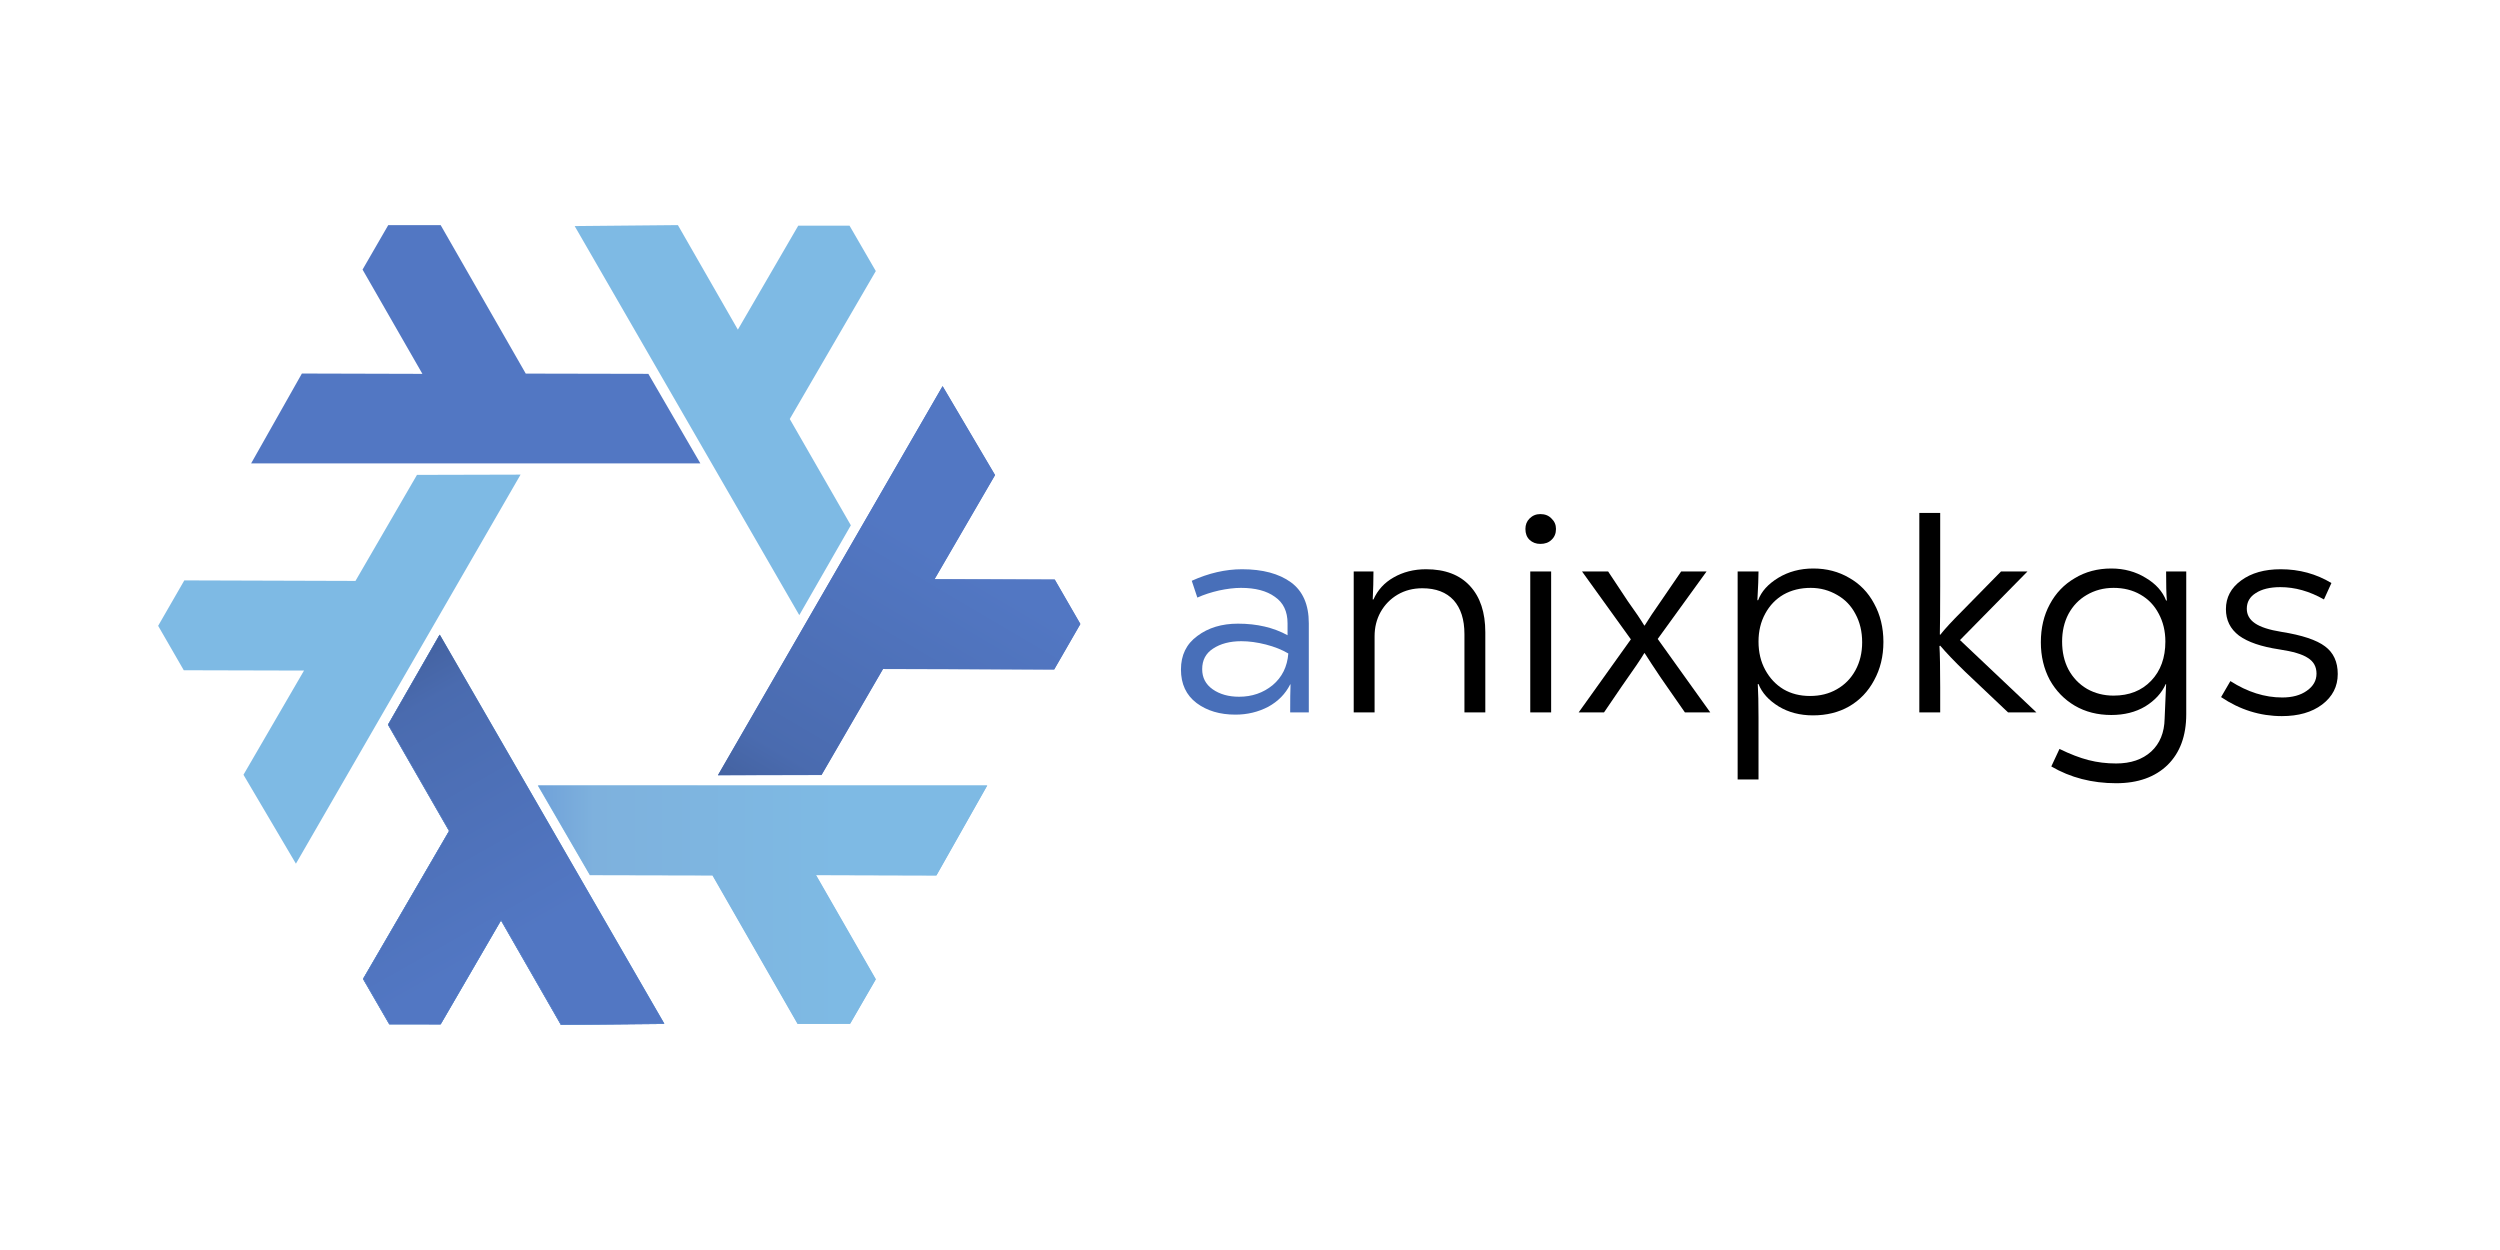 <?xml version="1.0" encoding="UTF-8" standalone="no"?>
<!-- Created with Inkscape (http://www.inkscape.org/) -->

<svg
   width="338.667mm"
   height="169.333mm"
   viewBox="0 0 338.667 169.333"
   version="1.1"
   id="svg5"
   xmlns:xlink="http://www.w3.org/1999/xlink"
   xmlns="http://www.w3.org/2000/svg"
   xmlns:svg="http://www.w3.org/2000/svg">
  <defs
     id="defs2">
    <linearGradient
       id="linearGradient5562">
      <stop
         style="stop-color:#699ad7;stop-opacity:1"
         offset="0"
         id="stop5564" />
      <stop
         id="stop5566"
         offset="0.243"
         style="stop-color:#7eb1dd;stop-opacity:1" />
      <stop
         style="stop-color:#7ebae4;stop-opacity:1"
         offset="1"
         id="stop5568" />
    </linearGradient>
    <linearGradient
       id="linearGradient5053">
      <stop
         style="stop-color:#415e9a;stop-opacity:1"
         offset="0"
         id="stop5055" />
      <stop
         id="stop5057"
         offset="0.232"
         style="stop-color:#4a6baf;stop-opacity:1" />
      <stop
         style="stop-color:#5277c3;stop-opacity:1"
         offset="1"
         id="stop5059" />
    </linearGradient>
    <linearGradient
       id="linearGradient5960">
      <stop
         id="stop5962"
         offset="0"
         style="stop-color:#637ddf;stop-opacity:1" />
      <stop
         style="stop-color:#649afa;stop-opacity:1"
         offset="0.232"
         id="stop5964" />
      <stop
         id="stop5966"
         offset="1"
         style="stop-color:#719efa;stop-opacity:1" />
    </linearGradient>
    <linearGradient
       id="linearGradient5867">
      <stop
         style="stop-color:#7363df;stop-opacity:1"
         offset="0"
         id="stop5869" />
      <stop
         id="stop5871"
         offset="0.232"
         style="stop-color:#6478fa;stop-opacity:1" />
      <stop
         style="stop-color:#719efa;stop-opacity:1"
         offset="1"
         id="stop5873" />
    </linearGradient>
    <linearGradient
       y2="515.971"
       x2="282.261"
       y1="338.624"
       x1="213.956"
       gradientTransform="translate(983.361,601.389)"
       gradientUnits="userSpaceOnUse"
       id="linearGradient5855"
       xlink:href="#linearGradient5960" />
    <linearGradient
       y2="515.971"
       x2="282.261"
       y1="338.624"
       x1="213.956"
       gradientTransform="translate(-197.752,-337.145)"
       gradientUnits="userSpaceOnUse"
       id="linearGradient5855-8"
       xlink:href="#linearGradient5867" />
    <linearGradient
       y2="247.582"
       x2="-702.753"
       y1="102.747"
       x1="-775.208"
       gradientTransform="translate(983.361,601.389)"
       gradientUnits="userSpaceOnUse"
       id="linearGradient4544"
       xlink:href="#linearGradient5960" />
    <clipPath
       id="clipPath4501"
       clipPathUnits="userSpaceOnUse">
      <circle
         r="241.066"
         cy="686.095"
         cx="335.14"
         id="circle4503"
         style="color:#000000;clip-rule:nonzero;display:inline;overflow:visible;visibility:visible;opacity:1;isolation:auto;mix-blend-mode:normal;color-interpolation:sRGB;color-interpolation-filters:linearRGB;solid-color:#000000;solid-opacity:1;fill:#adadad;fill-opacity:1;fill-rule:evenodd;stroke:none;stroke-width:3;stroke-linecap:butt;stroke-linejoin:round;stroke-miterlimit:4;stroke-dasharray:none;stroke-dashoffset:0;stroke-opacity:1;marker:none;color-rendering:auto;image-rendering:auto;shape-rendering:auto;text-rendering:auto;enable-background:accumulate" />
    </clipPath>
    <clipPath
       id="clipPath5410"
       clipPathUnits="userSpaceOnUse">
      <circle
         r="241.137"
         cy="340.99"
         cx="335.981"
         id="circle5412"
         style="color:#000000;clip-rule:nonzero;display:inline;overflow:visible;visibility:visible;opacity:1;isolation:auto;mix-blend-mode:normal;color-interpolation:sRGB;color-interpolation-filters:linearRGB;solid-color:#000000;solid-opacity:1;fill:#ffffff;fill-opacity:1;fill-rule:evenodd;stroke:none;stroke-width:3;stroke-linecap:butt;stroke-linejoin:round;stroke-miterlimit:4;stroke-dasharray:none;stroke-dashoffset:0;stroke-opacity:1;marker:none;color-rendering:auto;image-rendering:auto;shape-rendering:auto;text-rendering:auto;enable-background:accumulate" />
    </clipPath>
    <linearGradient
       xlink:href="#linearGradient5053"
       id="linearGradient5137"
       gradientUnits="userSpaceOnUse"
       gradientTransform="translate(864.551,-2197.497)"
       x1="-584.199"
       y1="782.336"
       x2="-496.297"
       y2="937.714" />
    <linearGradient
       xlink:href="#linearGradient5562"
       id="linearGradient5162"
       gradientUnits="userSpaceOnUse"
       gradientTransform="translate(70.505,-1761.308)"
       x1="200.597"
       y1="351.411"
       x2="290.087"
       y2="506.188" />
    <linearGradient
       xlink:href="#linearGradient5562"
       id="linearGradient4328"
       gradientUnits="userSpaceOnUse"
       gradientTransform="translate(70.65,-1055.151)"
       x1="200.597"
       y1="351.411"
       x2="290.087"
       y2="506.188" />
    <linearGradient
       xlink:href="#linearGradient5053"
       id="linearGradient4330"
       gradientUnits="userSpaceOnUse"
       gradientTransform="translate(864.696,-1491.341)"
       x1="-584.199"
       y1="782.336"
       x2="-496.297"
       y2="937.714" />
    <g
       id="g177">
      <symbol
         overflow="visible"
         id="glyph0-0">
        <path
           style="stroke:none;"
           d="M 2.031 -7.344 C 2.156 -7.344 2.254 -7.383 2.328 -7.469 C 2.41 -7.562 2.453 -7.676 2.453 -7.812 C 2.453 -7.945 2.414 -8.055 2.344 -8.141 C 2.281 -8.234 2.188 -8.281 2.062 -8.281 C 1.945 -8.281 1.863 -8.242 1.812 -8.172 C 1.758 -8.098 1.719 -7.992 1.688 -7.859 C 1.664 -7.785 1.645 -7.727 1.625 -7.688 C 1.613 -7.645 1.586 -7.625 1.547 -7.625 C 1.516 -7.625 1.488 -7.645 1.469 -7.688 C 1.445 -7.727 1.438 -7.77 1.438 -7.812 C 1.438 -7.863 1.445 -7.906 1.469 -7.938 C 1.5 -7.977 1.539 -8 1.594 -8 L 1.594 -8.25 C 1.469 -8.25 1.367 -8.207 1.297 -8.125 C 1.223 -8.051 1.188 -7.945 1.188 -7.812 C 1.188 -7.676 1.219 -7.566 1.281 -7.484 C 1.352 -7.41 1.445 -7.375 1.562 -7.375 C 1.676 -7.375 1.754 -7.406 1.797 -7.469 C 1.848 -7.539 1.891 -7.645 1.922 -7.781 C 1.941 -7.863 1.961 -7.922 1.984 -7.953 C 2.004 -7.992 2.031 -8.016 2.062 -8.016 C 2.164 -8.016 2.219 -7.945 2.219 -7.812 C 2.219 -7.688 2.156 -7.625 2.031 -7.625 Z M 1.969 -6.156 C 2.102 -6.156 2.219 -6.203 2.312 -6.297 C 2.406 -6.391 2.453 -6.516 2.453 -6.672 C 2.453 -6.805 2.406 -6.922 2.312 -7.016 C 2.219 -7.109 2.102 -7.156 1.969 -7.156 L 1.219 -7.156 L 1.219 -6.891 L 1.953 -6.891 C 2.035 -6.891 2.098 -6.867 2.141 -6.828 C 2.191 -6.785 2.219 -6.734 2.219 -6.672 C 2.219 -6.586 2.191 -6.523 2.141 -6.484 C 2.098 -6.441 2.035 -6.422 1.953 -6.422 L 1.219 -6.422 L 1.219 -6.156 Z M 1.469 -5.625 L 1.219 -5.625 L 1.219 -4.703 L 1.469 -4.703 L 1.469 -5.031 L 2.422 -5.031 L 2.422 -5.312 L 1.469 -5.312 Z M 2.453 -4.047 C 2.453 -4.191 2.406 -4.316 2.312 -4.422 C 2.219 -4.535 2.098 -4.609 1.953 -4.641 L 1.953 -4.359 C 2.035 -4.348 2.098 -4.312 2.141 -4.25 C 2.191 -4.188 2.219 -4.117 2.219 -4.047 C 2.219 -3.941 2.176 -3.852 2.094 -3.781 C 2.02 -3.719 1.93 -3.688 1.828 -3.688 C 1.711 -3.688 1.617 -3.719 1.547 -3.781 C 1.484 -3.852 1.453 -3.941 1.453 -4.047 C 1.453 -4.211 1.523 -4.316 1.672 -4.359 L 1.672 -4.641 C 1.523 -4.609 1.406 -4.535 1.312 -4.422 C 1.227 -4.316 1.188 -4.191 1.188 -4.047 C 1.188 -3.867 1.25 -3.719 1.375 -3.594 C 1.5 -3.477 1.648 -3.422 1.828 -3.422 C 2.004 -3.422 2.148 -3.477 2.266 -3.594 C 2.391 -3.719 2.453 -3.867 2.453 -4.047 Z M 2.219 -3.016 L 2.422 -3.109 L 2.422 -3.375 L 1.219 -2.891 L 1.219 -2.641 L 2.422 -2.172 L 2.422 -2.453 L 2.219 -2.531 Z M 1.969 -2.609 L 1.531 -2.766 L 1.969 -2.938 Z M 1.469 -2.234 L 1.219 -2.234 L 1.219 -1.297 L 1.469 -1.297 L 1.469 -1.656 L 2.422 -1.656 L 2.422 -1.906 L 1.469 -1.906 Z M 1.219 -1.125 L 1.219 -0.875 L 1.953 -0.875 L 1.219 -0.344 L 1.219 -0.109 L 2.422 -0.109 L 2.422 -0.359 L 1.672 -0.359 L 2.422 -0.906 L 2.422 -1.125 Z M 1.828 1.391 C 2.004 1.391 2.148 1.328 2.266 1.203 C 2.391 1.086 2.453 0.938 2.453 0.75 C 2.453 0.57 2.391 0.422 2.266 0.297 C 2.148 0.172 2.004 0.109 1.828 0.109 C 1.641 0.109 1.484 0.172 1.359 0.297 C 1.242 0.422 1.188 0.57 1.188 0.75 C 1.188 0.938 1.25 1.086 1.375 1.203 C 1.5 1.328 1.648 1.391 1.828 1.391 Z M 1.828 0.375 C 1.93 0.375 2.02 0.41 2.094 0.484 C 2.176 0.555 2.219 0.645 2.219 0.75 C 2.219 0.852 2.176 0.941 2.094 1.016 C 2.02 1.098 1.93 1.141 1.828 1.141 C 1.723 1.141 1.633 1.098 1.562 1.016 C 1.488 0.941 1.453 0.852 1.453 0.75 C 1.453 0.645 1.488 0.555 1.562 0.484 C 1.633 0.41 1.723 0.375 1.828 0.375 Z M 2.453 2.094 C 2.453 1.938 2.406 1.805 2.312 1.703 C 2.219 1.598 2.098 1.531 1.953 1.5 L 1.953 1.781 C 2.035 1.801 2.098 1.836 2.141 1.891 C 2.191 1.941 2.219 2.008 2.219 2.094 C 2.219 2.195 2.176 2.281 2.094 2.344 C 2.02 2.414 1.93 2.453 1.828 2.453 C 1.711 2.453 1.617 2.414 1.547 2.344 C 1.484 2.281 1.453 2.195 1.453 2.094 C 1.453 2.008 1.469 1.941 1.5 1.891 C 1.539 1.836 1.598 1.801 1.672 1.781 L 1.672 1.516 C 1.523 1.535 1.406 1.598 1.312 1.703 C 1.227 1.816 1.188 1.945 1.188 2.094 C 1.188 2.27 1.25 2.414 1.375 2.531 C 1.5 2.656 1.648 2.719 1.828 2.719 C 2.004 2.719 2.148 2.656 2.266 2.531 C 2.391 2.414 2.453 2.27 2.453 2.094 Z M 2.453 2.094 "
           id="path147" />
      </symbol>
      <symbol
         overflow="visible"
         id="glyph0-1">
        <path
           style="stroke:none;"
           d="M 0.5 -7.516 L 3.031 -8.422 L 3.172 -8.422 L 3.172 0 L 2.25 0 L 2.25 -7.234 L 0.5 -6.609 Z M 0.5 -7.516 "
           id="path150" />
      </symbol>
      <symbol
         overflow="visible"
         id="glyph0-2">
        <path
           style="stroke:none;"
           d="M 3 -6 C 3.863 -6 4.547 -5.816 5.047 -5.453 C 5.547 -5.086 5.797 -4.516 5.797 -3.734 L 5.797 0 L 5.016 0 C 5.016 -0.52 5.02 -0.91 5.031 -1.172 L 5.016 -1.172 C 4.816 -0.773 4.508 -0.461 4.094 -0.234 C 3.676 -0.016 3.219 0.094 2.719 0.094 C 2.07 0.094 1.531 -0.066 1.094 -0.391 C 0.656 -0.723 0.438 -1.191 0.438 -1.797 C 0.438 -2.398 0.664 -2.867 1.125 -3.203 C 1.582 -3.547 2.148 -3.719 2.828 -3.719 C 3.629 -3.719 4.32 -3.555 4.906 -3.234 L 4.906 -3.734 C 4.906 -4.234 4.727 -4.602 4.375 -4.844 C 4.031 -5.094 3.555 -5.219 2.953 -5.219 C 2.672 -5.219 2.363 -5.18 2.031 -5.109 C 1.707 -5.035 1.406 -4.938 1.125 -4.812 L 0.891 -5.516 C 1.598 -5.836 2.301 -6 3 -6 Z M 2.875 -0.656 C 3.414 -0.656 3.883 -0.816 4.281 -1.141 C 4.676 -1.473 4.895 -1.914 4.938 -2.469 C 4.676 -2.625 4.363 -2.75 4 -2.844 C 3.633 -2.938 3.289 -2.984 2.969 -2.984 C 2.488 -2.984 2.094 -2.879 1.781 -2.672 C 1.477 -2.473 1.328 -2.188 1.328 -1.812 C 1.328 -1.457 1.473 -1.176 1.766 -0.969 C 2.066 -0.758 2.438 -0.656 2.875 -0.656 Z M 2.875 -0.656 "
           id="path153" />
      </symbol>
      <symbol
         overflow="visible"
         id="glyph0-3">
        <path
           style="stroke:none;"
           d="M 0.984 0 L 0.984 -5.906 L 1.812 -5.906 C 1.812 -5.551 1.801 -5.16 1.781 -4.734 L 1.812 -4.734 C 1.988 -5.129 2.27 -5.438 2.656 -5.656 C 3.051 -5.883 3.504 -6 4.016 -6 C 4.816 -6 5.43 -5.766 5.859 -5.297 C 6.285 -4.836 6.5 -4.191 6.5 -3.359 L 6.5 0 L 5.625 0 L 5.625 -3.281 C 5.625 -3.895 5.473 -4.367 5.172 -4.703 C 4.867 -5.035 4.43 -5.203 3.859 -5.203 C 3.473 -5.203 3.129 -5.113 2.828 -4.938 C 2.523 -4.758 2.285 -4.516 2.109 -4.203 C 1.941 -3.898 1.859 -3.562 1.859 -3.188 L 1.859 0 Z M 0.984 0 "
           id="path156" />
      </symbol>
      <symbol
         overflow="visible"
         id="glyph0-4">
        <path
           style="stroke:none;"
           d="M 1.406 -7.062 C 1.227 -7.062 1.078 -7.117 0.953 -7.234 C 0.836 -7.348 0.781 -7.5 0.781 -7.688 C 0.781 -7.863 0.836 -8.008 0.953 -8.125 C 1.078 -8.25 1.227 -8.312 1.406 -8.312 C 1.602 -8.312 1.758 -8.25 1.875 -8.125 C 2 -8.008 2.062 -7.863 2.062 -7.688 C 2.062 -7.5 2 -7.348 1.875 -7.234 C 1.758 -7.117 1.602 -7.062 1.406 -7.062 Z M 1.859 0 L 0.984 0 L 0.984 -5.906 L 1.859 -5.906 Z M 1.859 0 "
           id="path159" />
      </symbol>
      <symbol
         overflow="visible"
         id="glyph0-5">
        <path
           style="stroke:none;"
           d="M 3.469 -3.078 L 5.672 0 L 4.609 0 L 3.859 -1.078 L 3.578 -1.484 C 3.305 -1.891 3.086 -2.223 2.922 -2.484 L 2.906 -2.484 C 2.781 -2.266 2.461 -1.797 1.953 -1.078 L 1.219 0 L 0.156 0 L 2.344 -3.062 L 0.297 -5.906 L 1.391 -5.906 L 2.219 -4.656 C 2.52 -4.238 2.75 -3.898 2.906 -3.641 L 2.922 -3.641 C 3.086 -3.91 3.316 -4.254 3.609 -4.672 L 4.453 -5.906 L 5.516 -5.906 Z M 3.469 -3.078 "
           id="path162" />
      </symbol>
      <symbol
         overflow="visible"
         id="glyph0-6">
        <path
           style="stroke:none;"
           d="M 0.984 2.812 L 0.984 -5.906 L 1.859 -5.906 C 1.859 -5.676 1.844 -5.273 1.812 -4.703 L 1.844 -4.703 C 1.977 -5.066 2.258 -5.379 2.688 -5.641 C 3.113 -5.898 3.602 -6.031 4.156 -6.031 C 4.719 -6.031 5.219 -5.898 5.656 -5.641 C 6.102 -5.391 6.453 -5.031 6.703 -4.562 C 6.961 -4.094 7.094 -3.555 7.094 -2.953 C 7.094 -2.348 6.961 -1.812 6.703 -1.344 C 6.453 -0.875 6.102 -0.508 5.656 -0.25 C 5.219 0 4.711 0.125 4.141 0.125 C 3.598 0.125 3.117 0 2.703 -0.25 C 2.285 -0.508 2.004 -0.82 1.859 -1.188 L 1.828 -1.188 C 1.848 -0.852 1.859 -0.379 1.859 0.234 L 1.859 2.812 Z M 4.016 -0.688 C 4.441 -0.688 4.816 -0.781 5.141 -0.969 C 5.473 -1.156 5.734 -1.422 5.922 -1.766 C 6.109 -2.109 6.203 -2.5 6.203 -2.938 C 6.203 -3.383 6.109 -3.781 5.922 -4.125 C 5.742 -4.469 5.488 -4.734 5.156 -4.922 C 4.82 -5.117 4.453 -5.219 4.047 -5.219 C 3.617 -5.219 3.238 -5.125 2.906 -4.938 C 2.582 -4.75 2.328 -4.484 2.141 -4.141 C 1.953 -3.797 1.859 -3.406 1.859 -2.969 C 1.859 -2.52 1.953 -2.125 2.141 -1.781 C 2.328 -1.438 2.582 -1.164 2.906 -0.969 C 3.227 -0.781 3.598 -0.688 4.016 -0.688 Z M 4.016 -0.688 "
           id="path165" />
      </symbol>
      <symbol
         overflow="visible"
         id="glyph0-7">
        <path
           style="stroke:none;"
           d="M 2.688 -3.031 L 5.891 0 L 4.703 0 L 2.906 -1.703 C 2.445 -2.148 2.098 -2.516 1.859 -2.797 L 1.828 -2.781 C 1.848 -2.445 1.859 -1.867 1.859 -1.047 L 1.859 0 L 0.984 0 L 0.984 -8.359 L 1.859 -8.359 L 1.859 -5.266 C 1.859 -4.266 1.852 -3.598 1.844 -3.266 L 1.859 -3.25 C 2.055 -3.5 2.363 -3.832 2.781 -4.25 L 4.406 -5.906 L 5.516 -5.906 Z M 2.688 -3.031 "
           id="path168" />
      </symbol>
      <symbol
         overflow="visible"
         id="glyph0-8">
        <path
           style="stroke:none;"
           d="M 3.688 2.969 C 2.676 2.969 1.77 2.734 0.969 2.266 L 1.312 1.531 C 1.758 1.75 2.164 1.906 2.531 2 C 2.895 2.094 3.281 2.141 3.688 2.141 C 4.301 2.141 4.789 1.973 5.156 1.641 C 5.52 1.305 5.707 0.848 5.719 0.266 L 5.781 -1.188 L 5.766 -1.188 C 5.598 -0.812 5.312 -0.5 4.906 -0.25 C 4.5 -0.008 4.023 0.109 3.484 0.109 C 2.91 0.109 2.398 -0.02 1.953 -0.281 C 1.516 -0.539 1.164 -0.898 0.906 -1.359 C 0.656 -1.828 0.531 -2.352 0.531 -2.938 C 0.531 -3.539 0.656 -4.07 0.906 -4.531 C 1.156 -5 1.504 -5.363 1.953 -5.625 C 2.398 -5.895 2.91 -6.031 3.484 -6.031 C 4.023 -6.031 4.504 -5.898 4.922 -5.641 C 5.348 -5.391 5.633 -5.07 5.781 -4.688 L 5.812 -4.688 C 5.789 -4.957 5.781 -5.363 5.781 -5.906 L 6.625 -5.906 L 6.625 0.078 C 6.625 0.984 6.363 1.691 5.844 2.203 C 5.32 2.711 4.602 2.969 3.688 2.969 Z M 3.578 -0.703 C 4.234 -0.703 4.758 -0.91 5.156 -1.328 C 5.551 -1.742 5.75 -2.289 5.75 -2.969 C 5.75 -3.406 5.656 -3.797 5.469 -4.141 C 5.289 -4.484 5.035 -4.75 4.703 -4.938 C 4.379 -5.125 4.004 -5.219 3.578 -5.219 C 3.16 -5.219 2.785 -5.117 2.453 -4.922 C 2.129 -4.734 1.875 -4.469 1.688 -4.125 C 1.508 -3.781 1.422 -3.395 1.422 -2.969 C 1.422 -2.531 1.508 -2.141 1.688 -1.797 C 1.875 -1.453 2.133 -1.18 2.469 -0.984 C 2.801 -0.797 3.172 -0.703 3.578 -0.703 Z M 3.578 -0.703 "
           id="path171" />
      </symbol>
      <symbol
         overflow="visible"
         id="glyph0-9">
        <path
           style="stroke:none;"
           d="M 3.016 0.156 C 2.109 0.156 1.258 -0.109 0.469 -0.641 L 0.859 -1.312 C 1.578 -0.852 2.301 -0.625 3.031 -0.625 C 3.457 -0.625 3.801 -0.719 4.062 -0.906 C 4.332 -1.094 4.469 -1.332 4.469 -1.625 C 4.469 -1.914 4.348 -2.133 4.109 -2.281 C 3.879 -2.438 3.477 -2.555 2.906 -2.641 C 2.156 -2.754 1.594 -2.945 1.219 -3.219 C 0.852 -3.5 0.672 -3.867 0.672 -4.328 C 0.672 -4.816 0.883 -5.219 1.312 -5.531 C 1.738 -5.844 2.289 -6 2.969 -6 C 3.75 -6 4.457 -5.805 5.094 -5.422 L 4.781 -4.734 C 4.176 -5.078 3.566 -5.25 2.953 -5.25 C 2.516 -5.25 2.172 -5.164 1.922 -5 C 1.672 -4.844 1.547 -4.625 1.547 -4.344 C 1.547 -4.094 1.66 -3.891 1.891 -3.734 C 2.117 -3.578 2.488 -3.457 3 -3.375 C 3.863 -3.238 4.473 -3.035 4.828 -2.766 C 5.18 -2.504 5.359 -2.117 5.359 -1.609 C 5.359 -1.086 5.141 -0.66 4.703 -0.328 C 4.273 -0.004 3.711 0.156 3.016 0.156 Z M 3.016 0.156 "
           id="path174" />
      </symbol>
    </g>
  </defs>
  <g
     id="layer1"
     transform="translate(61.665,-54.712)" />
  <g
     id="layer2">
    <g
       id="g145"
       transform="matrix(0.249,0,0,0.249,21.424,30.494)">
      <g
         id="layer7"
         style="display:none"
         transform="translate(-23.757,-24.85)">
        <rect
           transform="translate(-132.582,958.04)"
           style="color:#000000;clip-rule:nonzero;display:inline;overflow:visible;visibility:visible;opacity:1;isolation:auto;mix-blend-mode:normal;color-interpolation:sRGB;color-interpolation-filters:linearRGB;solid-color:#000000;solid-opacity:1;fill:#ffffff;fill-opacity:1;fill-rule:evenodd;stroke:none;stroke-width:3;stroke-linecap:butt;stroke-linejoin:round;stroke-miterlimit:4;stroke-dasharray:none;stroke-dashoffset:0;stroke-opacity:1;marker:none;color-rendering:auto;image-rendering:auto;shape-rendering:auto;text-rendering:auto;enable-background:accumulate"
           id="rect5389"
           width="1543.428"
           height="483.744"
           x="132.582"
           y="-957.778" />
      </g>
      <g
         id="layer6"
         style="display:none"
         transform="translate(-156.339,933.191)">
        <rect
           y="-958.028"
           x="132.651"
           height="484.304"
           width="550.416"
           id="rect5379"
           style="color:#000000;clip-rule:nonzero;display:inline;overflow:visible;visibility:visible;opacity:1;isolation:auto;mix-blend-mode:normal;color-interpolation:sRGB;color-interpolation-filters:linearRGB;solid-color:#000000;solid-opacity:1;fill:#5c201e;fill-opacity:1;fill-rule:evenodd;stroke:none;stroke-width:3;stroke-linecap:butt;stroke-linejoin:round;stroke-miterlimit:4;stroke-dasharray:none;stroke-dashoffset:0;stroke-opacity:1;marker:none;color-rendering:auto;image-rendering:auto;shape-rendering:auto;text-rendering:auto;enable-background:accumulate" />
        <rect
           style="color:#000000;clip-rule:nonzero;display:inline;overflow:visible;visibility:visible;opacity:1;isolation:auto;mix-blend-mode:normal;color-interpolation:sRGB;color-interpolation-filters:linearRGB;solid-color:#000000;solid-opacity:1;fill:#c24a46;fill-opacity:1;fill-rule:evenodd;stroke:none;stroke-width:3;stroke-linecap:butt;stroke-linejoin:round;stroke-miterlimit:4;stroke-dasharray:none;stroke-dashoffset:0;stroke-opacity:1;marker:none;color-rendering:auto;image-rendering:auto;shape-rendering:auto;text-rendering:auto;enable-background:accumulate"
           id="rect5372"
           width="501.944"
           height="434.304"
           x="156.123"
           y="-933.028" />
        <rect
           style="color:#000000;clip-rule:nonzero;display:inline;overflow:visible;visibility:visible;opacity:1;isolation:auto;mix-blend-mode:normal;color-interpolation:sRGB;color-interpolation-filters:linearRGB;solid-color:#000000;solid-opacity:1;fill:#d98d8a;fill-opacity:1;fill-rule:evenodd;stroke:none;stroke-width:3;stroke-linecap:butt;stroke-linejoin:round;stroke-miterlimit:4;stroke-dasharray:none;stroke-dashoffset:0;stroke-opacity:1;marker:none;color-rendering:auto;image-rendering:auto;shape-rendering:auto;text-rendering:auto;enable-background:accumulate"
           id="rect5381"
           width="24.94"
           height="24.94"
           x="658.028"
           y="-958.04" />
      </g>
      <g
         id="layer1-3"
         style="display:inline"
         transform="translate(-156.339,933.191)">
        <path
           style="color:#000000;clip-rule:nonzero;display:inline;overflow:visible;visibility:visible;opacity:1;isolation:auto;mix-blend-mode:normal;color-interpolation:sRGB;color-interpolation-filters:linearRGB;solid-color:#000000;solid-opacity:1;fill:#5277c3;fill-opacity:1;fill-rule:evenodd;stroke:none;stroke-width:3;stroke-linecap:butt;stroke-linejoin:round;stroke-miterlimit:4;stroke-dasharray:none;stroke-dashoffset:0;stroke-opacity:1;color-rendering:auto;image-rendering:auto;shape-rendering:auto;text-rendering:auto;enable-background:accumulate"
           d="m 309.404,-710.252 122.197,211.675 -56.157,0.527 -32.624,-56.869 -32.856,56.565 -27.902,-0.011 -14.291,-24.69 46.81,-80.49 -33.229,-57.826 z"
           id="path4861" />
        <path
           style="color:#000000;clip-rule:nonzero;display:inline;overflow:visible;visibility:visible;opacity:1;isolation:auto;mix-blend-mode:normal;color-interpolation:sRGB;color-interpolation-filters:linearRGB;solid-color:#000000;solid-opacity:1;fill:#7ebae4;fill-opacity:1;fill-rule:evenodd;stroke:none;stroke-width:3;stroke-linecap:butt;stroke-linejoin:round;stroke-miterlimit:4;stroke-dasharray:none;stroke-dashoffset:0;stroke-opacity:1;color-rendering:auto;image-rendering:auto;shape-rendering:auto;text-rendering:auto;enable-background:accumulate"
           d="m 353.509,-797.443 -122.218,211.663 -28.535,-48.37 32.938,-56.688 -65.415,-0.172 -13.941,-24.17 14.236,-24.721 93.112,0.294 33.464,-57.69 z"
           id="use4863" />
        <path
           style="color:#000000;clip-rule:nonzero;display:inline;overflow:visible;visibility:visible;opacity:1;isolation:auto;mix-blend-mode:normal;color-interpolation:sRGB;color-interpolation-filters:linearRGB;solid-color:#000000;solid-opacity:1;fill:#7ebae4;fill-opacity:1;fill-rule:evenodd;stroke:none;stroke-width:3;stroke-linecap:butt;stroke-linejoin:round;stroke-miterlimit:4;stroke-dasharray:none;stroke-dashoffset:0;stroke-opacity:1;color-rendering:auto;image-rendering:auto;shape-rendering:auto;text-rendering:auto;enable-background:accumulate"
           d="m 362.885,-628.243 244.414,0.012 -27.622,48.897 -65.562,-0.182 32.559,56.737 -13.961,24.159 -28.527,0.032 -46.301,-80.784 -66.693,-0.135 z"
           id="use4865" />
        <path
           style="color:#000000;clip-rule:nonzero;display:inline;overflow:visible;visibility:visible;opacity:1;isolation:auto;mix-blend-mode:normal;color-interpolation:sRGB;color-interpolation-filters:linearRGB;solid-color:#000000;solid-opacity:1;fill:#7ebae4;fill-opacity:1;fill-rule:evenodd;stroke:none;stroke-width:3;stroke-linecap:butt;stroke-linejoin:round;stroke-miterlimit:4;stroke-dasharray:none;stroke-dashoffset:0;stroke-opacity:1;color-rendering:auto;image-rendering:auto;shape-rendering:auto;text-rendering:auto;enable-background:accumulate"
           d="m 505.143,-720.989 -122.197,-211.675 56.157,-0.527 32.624,56.869 32.856,-56.565 27.902,0.011 14.291,24.69 -46.81,80.49 33.229,57.826 z"
           id="use4867" />
        <path
           id="path4873"
           d="m 309.404,-710.252 122.197,211.675 -56.157,0.527 -32.624,-56.869 -32.856,56.565 -27.902,-0.011 -14.291,-24.69 46.81,-80.49 -33.229,-57.826 z"
           style="color:#000000;clip-rule:nonzero;display:inline;overflow:visible;visibility:visible;opacity:1;isolation:auto;mix-blend-mode:normal;color-interpolation:sRGB;color-interpolation-filters:linearRGB;solid-color:#000000;solid-opacity:1;fill:#5277c3;fill-opacity:1;fill-rule:evenodd;stroke:none;stroke-width:3;stroke-linecap:butt;stroke-linejoin:round;stroke-miterlimit:4;stroke-dasharray:none;stroke-dashoffset:0;stroke-opacity:1;color-rendering:auto;image-rendering:auto;shape-rendering:auto;text-rendering:auto;enable-background:accumulate" />
        <path
           id="use4875"
           d="m 451.336,-803.533 -244.414,-0.012 27.622,-48.897 65.562,0.182 -32.559,-56.737 13.961,-24.159 28.527,-0.032 46.301,80.784 66.693,0.135 z"
           style="color:#000000;clip-rule:nonzero;display:inline;overflow:visible;visibility:visible;opacity:1;isolation:auto;mix-blend-mode:normal;color-interpolation:sRGB;color-interpolation-filters:linearRGB;solid-color:#000000;solid-opacity:1;fill:#5277c3;fill-opacity:1;fill-rule:evenodd;stroke:none;stroke-width:3;stroke-linecap:butt;stroke-linejoin:round;stroke-miterlimit:4;stroke-dasharray:none;stroke-dashoffset:0;stroke-opacity:1;color-rendering:auto;image-rendering:auto;shape-rendering:auto;text-rendering:auto;enable-background:accumulate" />
        <path
           id="use4877"
           d="m 460.872,-633.842 122.218,-211.663 28.535,48.37 -32.938,56.688 65.415,0.172 13.941,24.17 -14.236,24.721 -93.112,-0.294 -33.464,57.69 z"
           style="color:#000000;clip-rule:nonzero;display:inline;overflow:visible;visibility:visible;opacity:1;isolation:auto;mix-blend-mode:normal;color-interpolation:sRGB;color-interpolation-filters:linearRGB;solid-color:#000000;solid-opacity:1;fill:#5277c3;fill-opacity:1;fill-rule:evenodd;stroke:none;stroke-width:3;stroke-linecap:butt;stroke-linejoin:round;stroke-miterlimit:4;stroke-dasharray:none;stroke-dashoffset:0;stroke-opacity:1;color-rendering:auto;image-rendering:auto;shape-rendering:auto;text-rendering:auto;enable-background:accumulate" />
        <g
           id="layer2-6"
           style="display:none"
           transform="translate(72.039,-1799.448)">
          <path
             d="M 460.606,594.729 209.742,594.729 84.31,377.474 209.742,160.219 l 250.864,1e-5 125.432,217.255 z"
             id="path6032"
             style="color:#000000;display:inline;overflow:visible;visibility:visible;opacity:0.236;fill:#4e4d52;fill-opacity:1;fill-rule:nonzero;stroke:none;stroke-width:3;stroke-linecap:butt;stroke-linejoin:round;stroke-miterlimit:4;stroke-dasharray:none;stroke-dashoffset:0;stroke-opacity:1;marker:none;enable-background:accumulate" />
          <path
             transform="translate(0,-308.268)"
             style="color:#000000;display:inline;overflow:visible;visibility:visible;opacity:1;fill:#4e4d52;fill-opacity:1;fill-rule:nonzero;stroke:none;stroke-width:3;stroke-linecap:butt;stroke-linejoin:round;stroke-miterlimit:4;stroke-dasharray:none;stroke-dashoffset:0;stroke-opacity:1;marker:none;enable-background:accumulate"
             id="path5875"
             d="m 385.592,773.067 -100.835,0 -50.417,-87.326 50.417,-87.326 100.835,10e-6 50.417,87.326 z" />
          <path
             transform="translate(0,-308.268)"
             id="path5851"
             d="m 1216.559,938.534 123.055,228.14 -42.681,-1.262 -43.482,-79.772 -39.651,80.327 -32.688,-19.798 53.474,-100.285 -37.116,-73.89 z"
             style="fill:url(#linearGradient5855);fill-opacity:1;fill-rule:evenodd;stroke:none;stroke-width:3;stroke-linecap:butt;stroke-linejoin:round;stroke-miterlimit:4;stroke-dasharray:none;stroke-opacity:1" />
          <rect
             style="color:#000000;clip-rule:nonzero;display:inline;overflow:visible;visibility:visible;opacity:0.415;isolation:auto;mix-blend-mode:normal;color-interpolation:sRGB;color-interpolation-filters:linearRGB;solid-color:#000000;solid-opacity:1;fill:#c53a3a;fill-opacity:1;fill-rule:nonzero;stroke:none;stroke-width:3;stroke-linecap:butt;stroke-linejoin:round;stroke-miterlimit:4;stroke-dasharray:none;stroke-dashoffset:0;stroke-opacity:1;marker:none;color-rendering:auto;image-rendering:auto;shape-rendering:auto;text-rendering:auto;enable-background:accumulate"
             id="rect5884"
             width="48.835"
             height="226.229"
             x="-34.742"
             y="446.171"
             transform="rotate(-30)" />
          <path
             transform="translate(0,-308.268)"
             style="color:#000000;clip-rule:nonzero;display:inline;overflow:visible;visibility:visible;opacity:0.509;isolation:auto;mix-blend-mode:normal;color-interpolation:sRGB;color-interpolation-filters:linearRGB;solid-color:#000000;solid-opacity:1;fill:#000000;fill-opacity:1;fill-rule:evenodd;stroke:none;stroke-width:3;stroke-linecap:butt;stroke-linejoin:round;stroke-miterlimit:4;stroke-dasharray:none;stroke-dashoffset:0;stroke-opacity:1;marker:none;color-rendering:auto;image-rendering:auto;shape-rendering:auto;text-rendering:auto;enable-background:accumulate"
             id="path3428"
             d="m 251.986,878.638 -14.024,24.291 h -28.049 l -14.024,-24.291 14.024,-24.291 h 28.049 z" />
          <use
             x="0"
             y="0"
             xlink:href="#rect5884"
             id="use4252"
             transform="rotate(60,268.298,489.452)"
             width="100%"
             height="100%" />
          <rect
             style="color:#000000;clip-rule:nonzero;display:inline;overflow:visible;visibility:visible;opacity:1;isolation:auto;mix-blend-mode:normal;color-interpolation:sRGB;color-interpolation-filters:linearRGB;solid-color:#000000;solid-opacity:1;fill:#000000;fill-opacity:0.651;fill-rule:evenodd;stroke:none;stroke-width:1px;stroke-linecap:butt;stroke-linejoin:miter;stroke-miterlimit:4;stroke-dasharray:none;stroke-dashoffset:0;stroke-opacity:1;marker:none;color-rendering:auto;image-rendering:auto;shape-rendering:auto;text-rendering:auto;enable-background:accumulate"
             id="rect4254"
             width="5.395"
             height="115.126"
             x="545.71"
             y="467.07"
             transform="rotate(30,575.235,-154.134)" />
        </g>
      </g>
      <g
         id="layer3"
         style="display:inline;opacity:1"
         transform="translate(-156.339,933.191)">
        <path
           id="path3336-6"
           d="m 309.549,-710.388 122.197,211.675 -56.157,0.527 -32.624,-56.869 -32.856,56.565 -27.902,-0.011 -14.291,-24.69 46.81,-80.49 -33.229,-57.826 z"
           style="opacity:1;fill:url(#linearGradient4328);fill-opacity:1;fill-rule:evenodd;stroke:none;stroke-width:3;stroke-linecap:butt;stroke-linejoin:round;stroke-miterlimit:4;stroke-dasharray:none;stroke-opacity:1" />
        <use
           height="100%"
           width="100%"
           transform="rotate(60,407.112,-715.787)"
           id="use3439-6"
           xlink:href="#path3336-6"
           y="0"
           x="0" />
        <use
           height="100%"
           width="100%"
           transform="rotate(-60,407.312,-715.7)"
           id="use3445-0"
           xlink:href="#path3336-6"
           y="0"
           x="0" />
        <use
           height="100%"
           width="100%"
           transform="rotate(180,407.419,-715.756)"
           id="use3449-5"
           xlink:href="#path3336-6"
           y="0"
           x="0" />
        <path
           style="color:#000000;clip-rule:nonzero;display:inline;overflow:visible;visibility:visible;opacity:1;isolation:auto;mix-blend-mode:normal;color-interpolation:sRGB;color-interpolation-filters:linearRGB;solid-color:#000000;solid-opacity:1;fill:url(#linearGradient4330);fill-opacity:1;fill-rule:evenodd;stroke:none;stroke-width:3;stroke-linecap:butt;stroke-linejoin:round;stroke-miterlimit:4;stroke-dasharray:none;stroke-dashoffset:0;stroke-opacity:1;color-rendering:auto;image-rendering:auto;shape-rendering:auto;text-rendering:auto;enable-background:accumulate"
           d="m 309.549,-710.388 122.197,211.675 -56.157,0.527 -32.624,-56.869 -32.856,56.565 -27.902,-0.011 -14.291,-24.69 46.81,-80.49 -33.229,-57.826 z"
           id="path4260-0" />
        <use
           height="100%"
           width="100%"
           transform="rotate(120,407.339,-716.084)"
           id="use4354-5"
           xlink:href="#path4260-0"
           y="0"
           x="0"
           style="display:inline" />
        <use
           height="100%"
           width="100%"
           transform="rotate(-120,407.288,-715.87)"
           id="use4362-2"
           xlink:href="#path4260-0"
           y="0"
           x="0"
           style="display:inline;fill:#000000;fill-opacity:1" />
      </g>
    </g>
    <g
       id="surface30566"
       transform="matrix(3.232,0,0,3.232,-257.675,-341.867)">
      <g
         style="fill:#000000;fill-opacity:1"
         id="g197">
        <use
           xlink:href="#glyph0-2"
           x="128.787"
           y="135.635"
           id="use185"
           width="100%"
           height="100%"
           style="fill:#486fb9;fill-opacity:1" />
        <use
           xlink:href="#glyph0-3"
           x="135.482"
           y="135.635"
           id="use187"
           width="100%"
           height="100%" />
        <use
           xlink:href="#glyph0-4"
           x="142.882"
           y="135.635"
           id="use189"
           width="100%"
           height="100%" />
        <use
           xlink:href="#glyph0-5"
           x="145.739"
           y="135.635"
           id="use191"
           width="100%"
           height="100%" />
        <use
           xlink:href="#glyph0-6"
           x="151.574"
           y="135.635"
           id="use193"
           width="100%"
           height="100%" />
        <use
           xlink:href="#glyph0-7"
           x="159.189"
           y="135.635"
           id="use195"
           width="100%"
           height="100%" />
      </g>
      <g
         style="fill:#000000;fill-opacity:1"
         id="g203">
        <use
           xlink:href="#glyph0-8"
           x="164.736"
           y="135.635"
           id="use199"
           width="100%"
           height="100%" />
        <use
           xlink:href="#glyph0-9"
           x="172.352"
           y="135.635"
           id="use201"
           width="100%"
           height="100%" />
      </g>
    </g>
  </g>
</svg>

